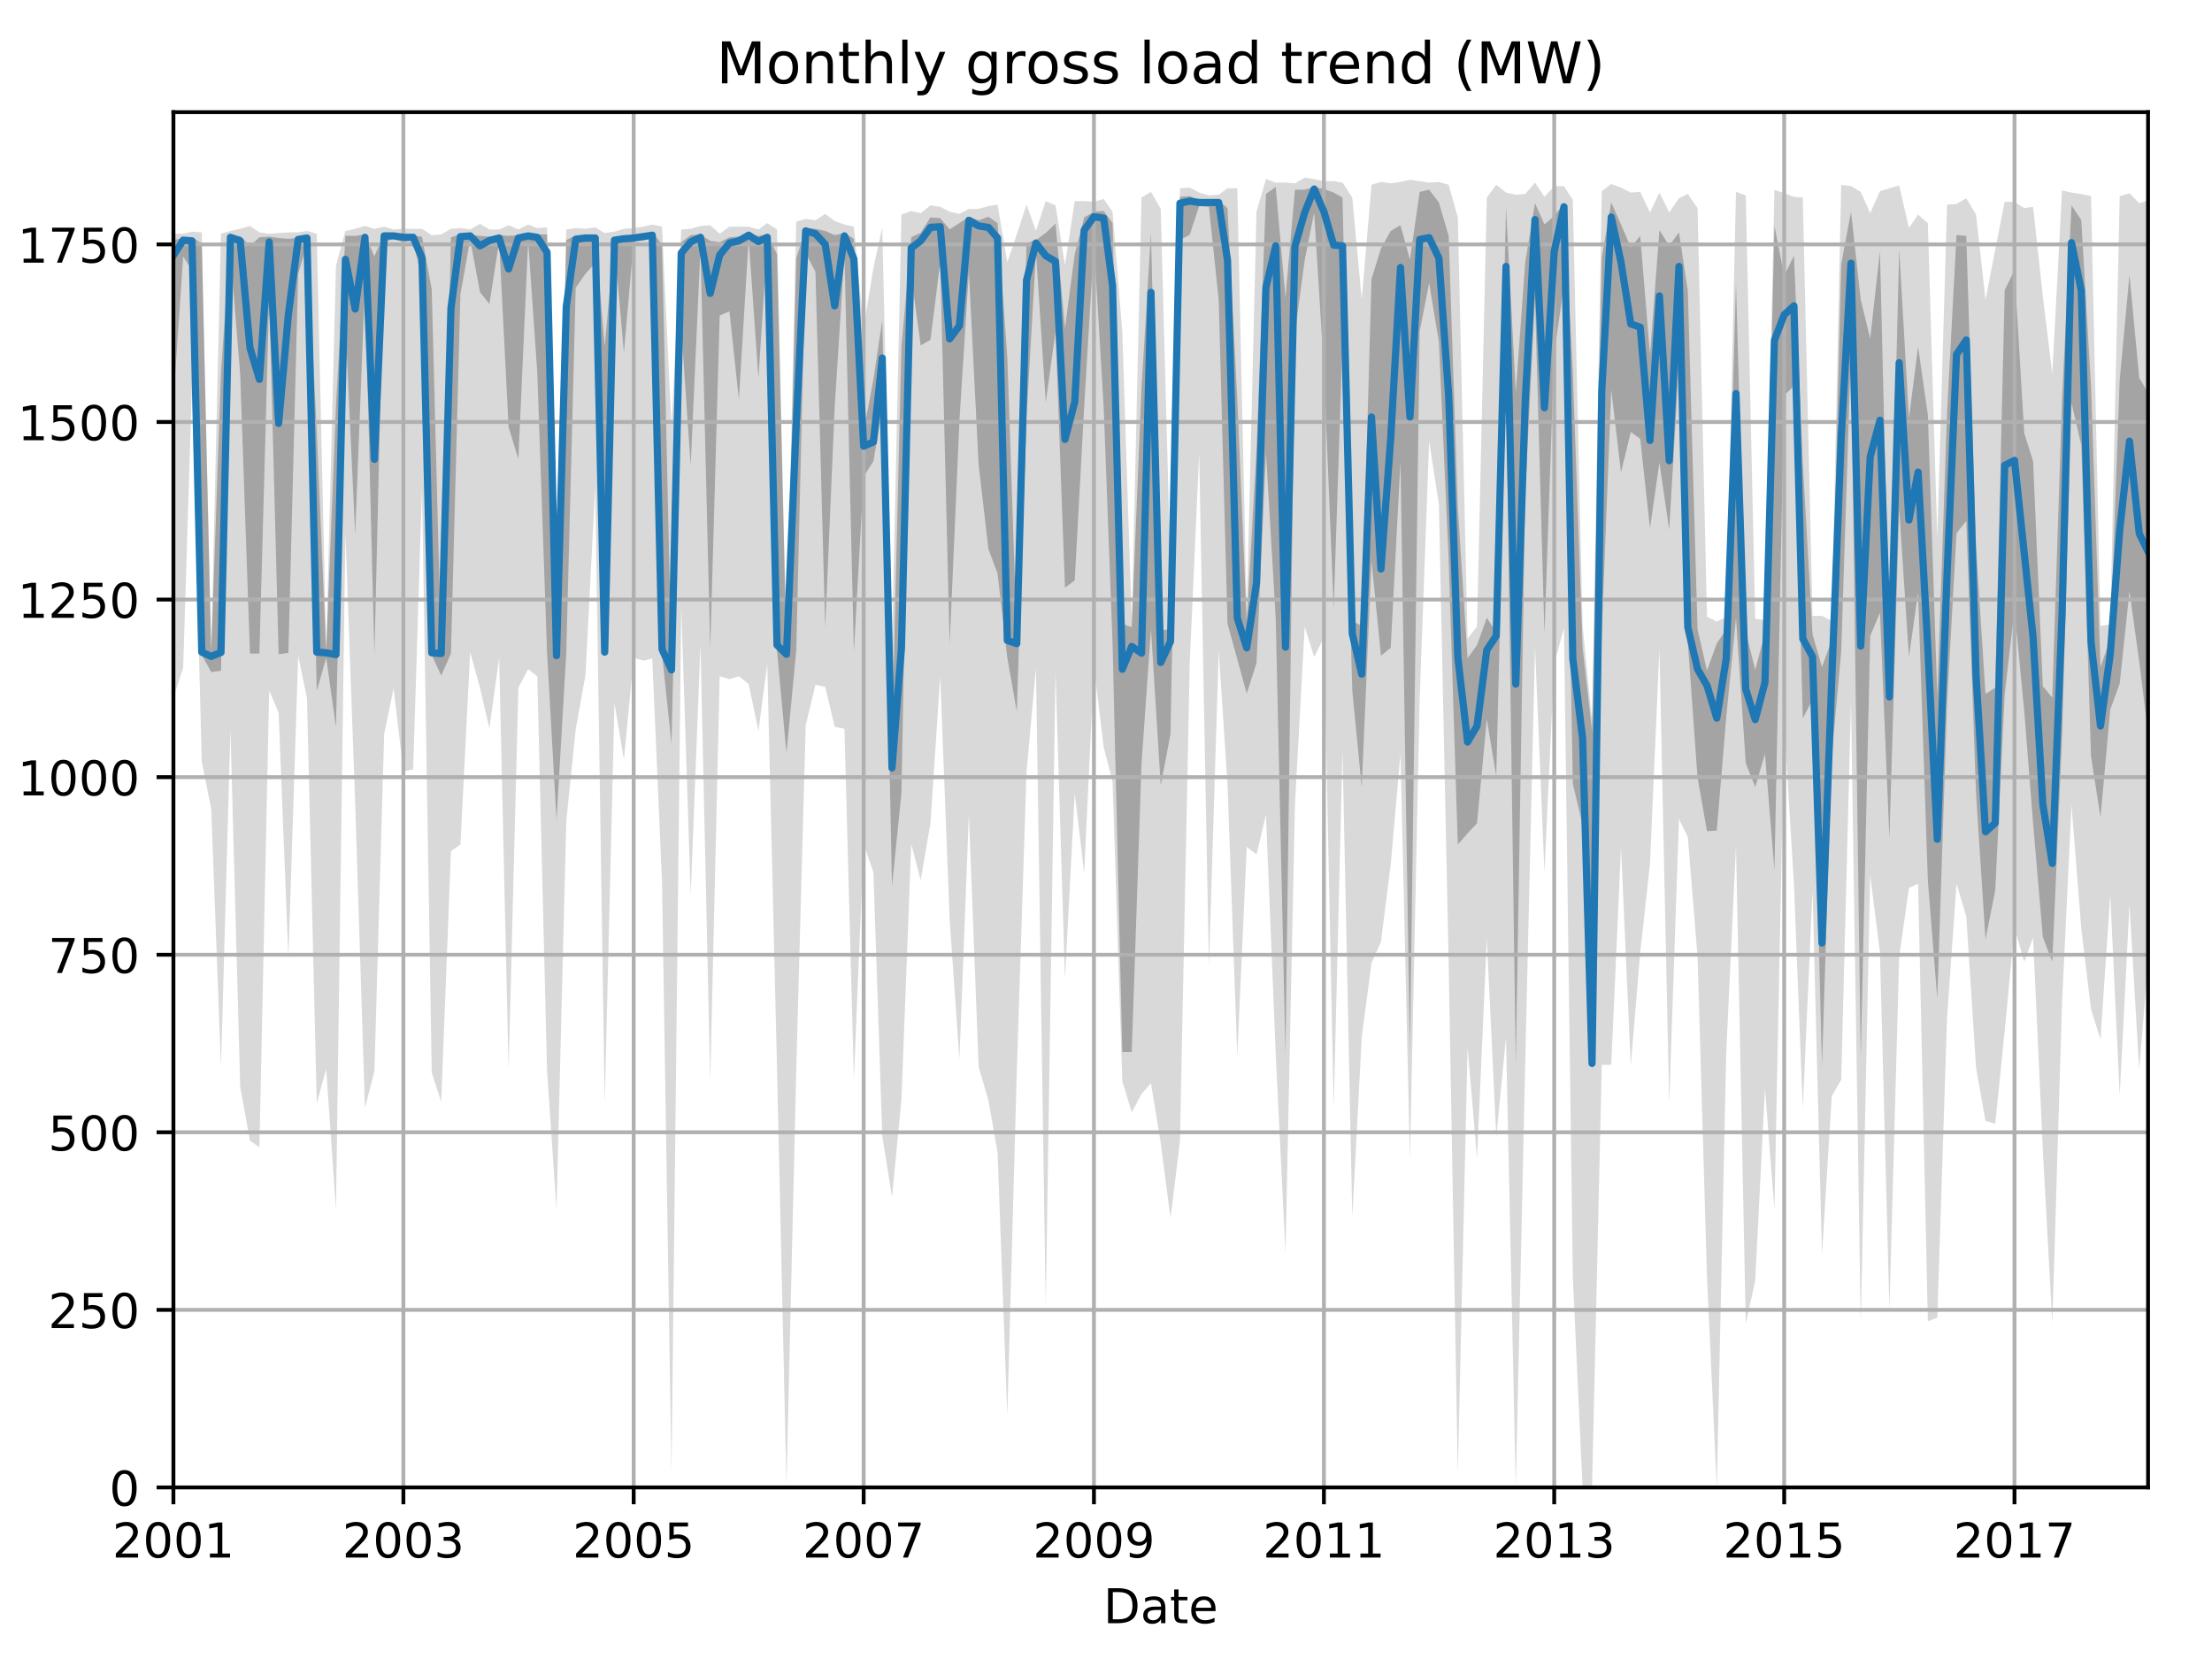 <?xml version="1.0" encoding="utf-8" standalone="no"?>
<!DOCTYPE svg PUBLIC "-//W3C//DTD SVG 1.1//EN"
  "http://www.w3.org/Graphics/SVG/1.1/DTD/svg11.dtd">
<!-- Created with matplotlib (http://matplotlib.org/) -->
<svg height="345.6pt" version="1.1" viewBox="0 0 460.8 345.6" width="460.8pt" xmlns="http://www.w3.org/2000/svg" xmlns:xlink="http://www.w3.org/1999/xlink">
 <defs>
  <style type="text/css">
*{stroke-linecap:butt;stroke-linejoin:round;}
  </style>
 </defs>
 <g id="figure_1">
  <g id="patch_1">
   <path d="M 0 345.6 
L 460.8 345.6 
L 460.8 0 
L 0 0 
z
" style="fill:none;"/>
  </g>
  <g id="axes_1">
   <g id="patch_2">
    <path d="M 36.124 309.863 
L 447.48 309.863 
L 447.48 23.365 
L 36.124 23.365 
z
" style="fill:none;"/>
   </g>
   <g id="PolyCollection_1">
    <path clip-path="url(#pd795e44eb8)" d="M 36.124 48.697 
L 36.124 145.321 
L 38.158 139.107 
L 39.996 79.919 
L 42.031 158.639 
L 43.999 168.553 
L 46.034 222.266 
L 48.003 151.98 
L 50.037 226.409 
L 52.072 237.654 
L 54.04 238.986 
L 56.075 143.842 
L 58.044 148.429 
L 60.078 199.626 
L 62.113 136.591 
L 63.95 145.469 
L 65.985 229.812 
L 67.954 222.709 
L 69.988 252.007 
L 71.957 111.141 
L 73.991 167.369 
L 76.026 230.848 
L 77.995 223.153 
L 80.029 152.868 
L 81.998 143.398 
L 84.032 160.71 
L 86.067 160.266 
L 87.904 101.818 
L 89.939 223.449 
L 91.908 229.516 
L 93.942 177.283 
L 95.911 175.951 
L 97.946 135.851 
L 99.98 143.25 
L 101.949 151.684 
L 103.983 137.035 
L 105.952 222.857 
L 107.987 143.25 
L 110.021 139.403 
L 111.924 140.882 
L 113.959 223.005 
L 115.928 252.007 
L 117.962 171.068 
L 119.931 151.98 
L 121.965 140.586 
L 124 101.375 
L 125.969 229.96 
L 128.003 146.505 
L 129.972 158.195 
L 132.006 137.035 
L 134.041 137.627 
L 135.878 137.183 
L 137.913 183.794 
L 139.882 306.904 
L 141.916 126.381 
L 143.885 186.457 
L 145.92 134.224 
L 147.954 225.077 
L 149.923 140.882 
L 151.957 141.474 
L 153.926 140.882 
L 155.961 142.51 
L 157.995 152.276 
L 159.833 138.367 
L 161.867 222.562 
L 163.836 309.272 
L 165.87 223.005 
L 167.839 151.092 
L 169.874 142.658 
L 171.908 143.102 
L 173.877 151.388 
L 175.912 151.832 
L 177.88 224.781 
L 179.915 175.803 
L 181.949 181.722 
L 183.787 236.619 
L 185.821 249.344 
L 187.79 229.072 
L 189.825 175.803 
L 191.794 183.35 
L 193.828 171.512 
L 195.862 140.882 
L 197.831 191.636 
L 199.866 220.638 
L 201.835 169.588 
L 203.869 222.266 
L 205.904 229.22 
L 207.807 240.022 
L 209.841 294.919 
L 211.81 223.301 
L 213.844 160.858 
L 215.813 139.107 
L 217.848 272.427 
L 219.882 139.847 
L 221.851 203.917 
L 223.886 165.297 
L 225.854 181.87 
L 227.889 138.959 
L 229.923 155.679 
L 231.761 162.782 
L 233.795 225.225 
L 235.764 231.736 
L 237.799 227.888 
L 239.768 225.669 
L 241.802 238.098 
L 243.836 253.783 
L 245.805 237.802 
L 247.84 138.219 
L 249.809 94.42 
L 251.843 201.402 
L 253.878 135.555 
L 255.715 163.374 
L 257.75 220.046 
L 259.718 176.395 
L 261.753 178.023 
L 263.722 169.736 
L 265.756 219.602 
L 267.791 261.034 
L 269.76 167.665 
L 271.794 130.525 
L 273.763 136.887 
L 275.797 132.744 
L 277.832 230.848 
L 279.669 156.271 
L 281.704 253.487 
L 283.673 216.051 
L 285.707 200.662 
L 287.676 196.223 
L 289.71 180.094 
L 291.745 157.011 
L 293.714 241.502 
L 295.748 145.321 
L 297.717 91.904 
L 299.751 105.074 
L 301.786 200.81 
L 303.689 306.904 
L 305.724 218.122 
L 307.692 241.354 
L 309.727 195.483 
L 311.696 236.767 
L 313.73 216.199 
L 315.765 309.863 
L 317.734 221.23 
L 319.768 134.668 
L 321.737 181.722 
L 323.771 138.219 
L 325.806 130.82 
L 327.643 265.917 
L 329.678 309.863 
L 331.647 309.863 
L 333.681 221.822 
L 335.65 221.822 
L 337.684 176.543 
L 339.719 221.97 
L 341.688 198.443 
L 343.722 179.946 
L 345.691 135.112 
L 347.726 229.812 
L 349.76 170.624 
L 351.598 174.323 
L 353.632 199.33 
L 355.601 266.065 
L 357.635 309.863 
L 359.604 219.306 
L 361.639 176.247 
L 363.673 275.683 
L 365.642 266.804 
L 367.676 226.705 
L 369.645 252.007 
L 371.68 150.796 
L 373.714 184.385 
L 375.552 230.848 
L 377.586 185.569 
L 379.555 261.33 
L 381.59 228.332 
L 383.558 224.929 
L 385.593 146.209 
L 387.627 275.978 
L 389.596 182.314 
L 391.631 198.443 
L 393.599 272.723 
L 395.634 199.33 
L 397.668 184.977 
L 399.572 184.089 
L 401.606 275.239 
L 403.575 274.499 
L 405.609 211.908 
L 407.578 184.089 
L 409.613 190.896 
L 411.647 222.414 
L 413.616 233.511 
L 415.65 234.103 
L 417.619 214.719 
L 419.654 193.264 
L 421.688 200.366 
L 423.526 195.335 
L 425.56 239.578 
L 427.529 275.683 
L 429.564 208.8 
L 431.532 167.665 
L 433.567 193.412 
L 435.601 210.28 
L 437.57 216.495 
L 439.605 186.457 
L 441.573 228.184 
L 443.608 188.529 
L 445.642 222.857 
L 447.48 200.218 
L 447.48 41.743 
L 447.48 41.743 
L 445.642 42.335 
L 443.608 40.263 
L 441.573 40.855 
L 439.605 130.081 
L 437.57 130.377 
L 435.601 40.855 
L 433.567 40.411 
L 431.532 40.115 
L 429.564 39.671 
L 427.529 77.847 
L 425.56 61.719 
L 423.526 43.075 
L 421.688 43.371 
L 419.654 42.039 
L 417.619 42.039 
L 415.65 51.953 
L 413.616 62.459 
L 411.647 44.702 
L 409.613 41.299 
L 407.578 42.483 
L 405.609 42.631 
L 403.575 112.028 
L 401.606 46.478 
L 399.572 44.702 
L 397.668 47.514 
L 395.634 38.635 
L 393.599 39.227 
L 391.631 39.819 
L 389.596 44.406 
L 387.627 39.967 
L 385.593 38.783 
L 383.558 38.488 
L 381.59 129.341 
L 379.555 128.305 
L 377.586 128.305 
L 375.552 41.151 
L 373.714 41.003 
L 371.68 40.263 
L 369.645 39.523 
L 367.676 129.193 
L 365.642 128.897 
L 363.673 40.707 
L 361.639 39.967 
L 359.604 128.601 
L 357.635 129.489 
L 355.601 128.453 
L 353.632 43.371 
L 351.598 40.411 
L 349.76 41.299 
L 347.726 44.258 
L 345.691 40.115 
L 343.722 44.258 
L 341.688 39.967 
L 339.719 40.115 
L 337.684 39.079 
L 335.65 38.34 
L 333.681 39.819 
L 331.647 150.056 
L 329.678 130.229 
L 327.643 41.595 
L 325.806 38.783 
L 323.771 38.783 
L 321.737 41.003 
L 319.768 38.044 
L 317.734 40.411 
L 315.765 40.559 
L 313.73 40.115 
L 311.696 38.488 
L 309.727 41.151 
L 307.692 130.525 
L 305.724 133.04 
L 303.689 45.294 
L 301.786 38.488 
L 299.751 37.896 
L 297.717 38.044 
L 295.748 37.748 
L 293.714 37.452 
L 291.745 37.896 
L 289.71 38.192 
L 287.676 37.896 
L 285.707 38.488 
L 283.673 62.459 
L 281.704 41.151 
L 279.669 38.044 
L 277.832 37.748 
L 275.797 37.748 
L 273.763 37.304 
L 271.794 37.008 
L 269.76 38.192 
L 267.791 38.044 
L 265.756 38.044 
L 263.722 37.304 
L 261.753 44.11 
L 259.718 127.713 
L 257.75 39.227 
L 255.715 39.227 
L 253.878 40.559 
L 251.843 40.707 
L 249.809 40.115 
L 247.84 39.079 
L 245.805 39.227 
L 243.836 118.835 
L 241.802 43.518 
L 239.768 39.967 
L 237.799 41.151 
L 235.764 129.341 
L 233.795 69.117 
L 231.761 44.11 
L 229.923 41.447 
L 227.889 42.039 
L 225.854 41.891 
L 223.886 41.891 
L 221.851 55.208 
L 219.882 42.779 
L 217.848 41.891 
L 215.813 48.106 
L 213.844 42.631 
L 211.81 48.845 
L 209.841 54.616 
L 207.807 42.631 
L 205.904 42.927 
L 203.869 43.518 
L 201.835 43.518 
L 199.866 44.554 
L 197.831 44.11 
L 195.862 43.075 
L 193.828 42.779 
L 191.794 44.406 
L 189.825 43.962 
L 187.79 44.702 
L 185.821 134.224 
L 183.787 47.366 
L 181.949 55.8 
L 179.915 68.229 
L 177.88 47.218 
L 175.912 46.774 
L 173.877 46.034 
L 171.908 44.554 
L 169.874 45.886 
L 167.839 45.59 
L 165.87 46.182 
L 163.836 133.928 
L 161.867 47.81 
L 159.833 46.478 
L 157.995 47.81 
L 155.961 47.218 
L 153.926 47.218 
L 151.957 47.218 
L 149.923 48.697 
L 147.954 46.922 
L 145.92 47.07 
L 143.885 47.662 
L 141.916 47.81 
L 139.882 88.797 
L 137.913 47.218 
L 135.878 46.774 
L 134.041 47.218 
L 132.006 47.514 
L 129.972 47.662 
L 128.003 48.254 
L 125.969 48.549 
L 124 47.366 
L 121.965 47.662 
L 119.931 47.514 
L 117.962 47.81 
L 115.928 134.816 
L 113.959 47.366 
L 111.924 47.514 
L 110.021 46.774 
L 107.987 47.81 
L 105.952 46.922 
L 103.983 47.81 
L 101.949 47.81 
L 99.98 46.626 
L 97.946 47.81 
L 95.911 47.514 
L 93.942 47.662 
L 91.908 48.845 
L 89.939 48.993 
L 87.904 47.662 
L 86.067 47.662 
L 84.032 47.662 
L 81.998 47.81 
L 80.029 47.218 
L 77.995 47.662 
L 76.026 47.07 
L 73.991 47.662 
L 71.957 48.106 
L 69.988 55.356 
L 67.954 135.112 
L 65.985 48.697 
L 63.95 48.106 
L 62.113 48.401 
L 60.078 48.401 
L 58.044 48.549 
L 56.075 48.697 
L 54.04 48.401 
L 52.072 47.07 
L 50.037 47.662 
L 48.003 48.106 
L 46.034 48.697 
L 43.999 134.816 
L 42.031 48.401 
L 39.996 48.254 
L 38.158 48.697 
L 36.124 48.697 
z
" style="fill:#808080;fill-opacity:0.3;"/>
   </g>
   <g id="PolyCollection_2">
    <path clip-path="url(#pd795e44eb8)" d="M 36.124 50.029 
L 36.124 83.507 
L 38.158 53.432 
L 39.996 56.318 
L 42.031 136.443 
L 43.999 139.995 
L 46.034 139.736 
L 48.003 52.878 
L 50.037 77.995 
L 52.072 136.147 
L 54.04 136.147 
L 56.075 62.052 
L 58.044 136.295 
L 60.078 135.999 
L 62.113 57.132 
L 63.95 50.769 
L 65.985 143.916 
L 67.954 137.035 
L 69.988 151.462 
L 71.957 67.638 
L 73.991 111.362 
L 76.026 58.907 
L 77.995 136.443 
L 80.029 50.658 
L 81.998 49.585 
L 84.032 50.51 
L 86.067 49.881 
L 87.904 58.759 
L 89.939 136.443 
L 91.908 140.734 
L 93.942 136.147 
L 95.911 61.312 
L 97.946 49.881 
L 99.98 60.831 
L 101.949 63.346 
L 103.983 50.325 
L 105.952 88.982 
L 107.987 95.641 
L 110.021 50.177 
L 111.924 77.551 
L 113.959 135.851 
L 115.928 170.92 
L 117.962 136.147 
L 119.931 59.943 
L 121.965 57.021 
L 124 54.764 
L 125.969 136.591 
L 128.003 51.102 
L 129.972 73.482 
L 132.006 50.177 
L 134.041 50.029 
L 135.878 49.474 
L 137.913 136.147 
L 139.882 154.976 
L 141.916 68.34 
L 143.885 96.935 
L 145.92 51.657 
L 147.954 135.26 
L 149.923 65.714 
L 151.957 64.863 
L 153.926 83.211 
L 155.961 49.733 
L 157.995 78.735 
L 159.833 50.473 
L 161.867 135.555 
L 163.836 156.863 
L 165.87 135.555 
L 167.839 52.73 
L 169.874 56.614 
L 171.908 130.672 
L 173.877 84.839 
L 175.912 52.989 
L 177.88 135.74 
L 179.915 99.303 
L 181.949 96.048 
L 183.787 85.394 
L 185.821 184.607 
L 187.79 165.186 
L 189.825 57.428 
L 191.794 71.966 
L 193.828 70.782 
L 195.862 54.616 
L 197.831 134.224 
L 199.866 87.65 
L 201.835 56.688 
L 203.869 96.824 
L 205.904 114.359 
L 207.807 119.464 
L 209.841 137.035 
L 211.81 148.207 
L 213.844 87.132 
L 215.813 52.545 
L 217.848 83.803 
L 219.882 69.08 
L 221.851 122.423 
L 223.886 120.907 
L 225.854 84.802 
L 227.889 50.769 
L 229.923 85.024 
L 231.761 133.78 
L 233.795 219.158 
L 235.764 219.158 
L 237.799 159.083 
L 239.768 131.116 
L 241.802 163.596 
L 243.836 152.905 
L 245.805 50.029 
L 247.84 48.919 
L 249.809 42.927 
L 251.843 43.112 
L 253.878 62.459 
L 255.715 129.933 
L 257.75 137.331 
L 259.718 144.471 
L 261.753 138.108 
L 263.722 94.309 
L 265.756 128.749 
L 267.791 219.602 
L 269.76 69.339 
L 271.794 54.172 
L 273.763 44.295 
L 275.797 76.886 
L 277.832 126.788 
L 279.669 71.115 
L 281.704 143.842 
L 283.673 164.003 
L 285.707 116.8 
L 287.676 136.591 
L 289.71 134.964 
L 291.745 96.122 
L 293.714 219.01 
L 295.748 69.006 
L 297.717 58.944 
L 299.751 71.263 
L 301.786 116.763 
L 303.689 175.951 
L 305.724 173.584 
L 307.692 171.512 
L 309.727 149.835 
L 311.696 161.709 
L 313.73 78.846 
L 315.765 221.822 
L 317.734 102.743 
L 319.768 62.163 
L 321.737 132.004 
L 323.771 73.556 
L 325.806 59.351 
L 327.643 163.226 
L 329.678 171.845 
L 331.647 223.301 
L 333.681 131.708 
L 335.65 81.14 
L 337.684 98.415 
L 339.719 89.981 
L 341.688 91.424 
L 343.722 110.031 
L 345.691 96.344 
L 347.726 110.401 
L 349.76 75.924 
L 351.598 133.78 
L 353.632 162.042 
L 355.601 173.14 
L 357.635 173.029 
L 359.604 149.465 
L 361.639 128.749 
L 363.673 158.972 
L 365.642 163.966 
L 367.676 157.048 
L 369.645 181.315 
L 371.68 82.36 
L 373.714 80.4 
L 375.552 149.65 
L 377.586 145.765 
L 379.555 222.007 
L 381.59 157.492 
L 383.558 135.703 
L 385.593 72.816 
L 387.627 220.527 
L 389.596 132.485 
L 391.631 127.639 
L 393.599 174.656 
L 395.634 106.036 
L 397.668 136.813 
L 399.572 123.422 
L 401.606 183.424 
L 403.575 208.061 
L 405.609 146.468 
L 407.578 111.067 
L 409.613 108.514 
L 411.647 165.334 
L 413.616 195.668 
L 415.65 185.421 
L 417.619 144.582 
L 419.654 127.01 
L 421.688 148.133 
L 423.526 171.475 
L 425.56 195.187 
L 427.529 200.366 
L 429.564 153.645 
L 431.532 83.951 
L 433.567 92.755 
L 435.601 157.566 
L 437.57 170.254 
L 439.605 147.837 
L 441.573 142.399 
L 443.608 123.163 
L 445.642 137.812 
L 447.48 152.757 
L 447.48 81.769 
L 447.48 81.769 
L 445.642 78.735 
L 443.608 57.243 
L 441.573 79.142 
L 439.605 133.188 
L 437.57 138.922 
L 435.601 80.511 
L 433.567 45.849 
L 431.532 42.779 
L 429.564 82.952 
L 427.529 145.321 
L 425.56 142.954 
L 423.526 96.048 
L 421.688 90.24 
L 419.654 56.355 
L 417.619 60.387 
L 415.65 143.25 
L 413.616 144.582 
L 411.647 113.989 
L 409.613 49.141 
L 407.578 48.956 
L 405.609 85.949 
L 403.575 144.989 
L 401.606 86.43 
L 399.572 72.225 
L 397.668 87.132 
L 395.634 51.916 
L 393.599 133.743 
L 391.631 52.286 
L 389.596 70.56 
L 387.627 62.422 
L 385.593 44.11 
L 383.558 55.06 
L 381.59 133.336 
L 379.555 138.959 
L 377.586 132.152 
L 375.552 96.492 
L 373.714 53.284 
L 371.68 57.391 
L 369.645 47.033 
L 367.676 131.856 
L 365.642 139.551 
L 363.673 131.56 
L 361.639 58.944 
L 359.604 131.116 
L 357.635 134.039 
L 355.601 139.699 
L 353.632 131.116 
L 351.598 60.535 
L 349.76 48.401 
L 347.726 51.213 
L 345.691 47.921 
L 343.722 73.889 
L 341.688 49.141 
L 339.719 51.509 
L 337.684 46.774 
L 335.65 42.187 
L 333.681 53.58 
L 331.647 152.276 
L 329.678 134.816 
L 327.643 77.403 
L 325.806 42.335 
L 323.771 44.998 
L 321.737 46.737 
L 319.768 42.335 
L 317.734 54.616 
L 315.765 81.658 
L 313.73 43.223 
L 311.696 131.708 
L 309.727 128.712 
L 307.692 134.372 
L 305.724 137.146 
L 303.689 105.777 
L 301.786 49.141 
L 299.751 42.187 
L 297.717 39.523 
L 295.748 39.967 
L 293.714 54.061 
L 291.745 46.922 
L 289.71 48.106 
L 287.676 51.768 
L 285.707 58.13 
L 283.673 130.377 
L 281.704 129.341 
L 279.669 41.151 
L 277.832 40.115 
L 275.797 39.375 
L 273.763 38.931 
L 271.794 39.523 
L 269.76 39.523 
L 267.791 61.978 
L 265.756 38.931 
L 263.722 40.411 
L 261.753 93.68 
L 259.718 129.637 
L 257.75 83.137 
L 255.715 43.371 
L 253.878 41.743 
L 251.843 41.743 
L 249.809 41.743 
L 247.84 40.855 
L 245.805 41.003 
L 243.836 131.116 
L 241.802 131.264 
L 239.768 48.549 
L 237.799 80.622 
L 235.764 130.672 
L 233.795 129.933 
L 231.761 46.441 
L 229.923 43.962 
L 227.889 44.11 
L 225.854 45.294 
L 223.886 52.952 
L 221.851 68.377 
L 219.882 46.589 
L 217.848 48.512 
L 215.813 50.029 
L 213.844 50.621 
L 211.81 132.448 
L 209.841 74.333 
L 207.807 46.478 
L 205.904 45.146 
L 203.869 45.886 
L 201.835 45.146 
L 199.866 46.478 
L 197.831 47.773 
L 195.862 45.442 
L 193.828 45.294 
L 191.794 48.512 
L 189.825 49.4 
L 187.79 72.225 
L 185.821 153.312 
L 183.787 66.75 
L 181.949 79.031 
L 179.915 89.833 
L 177.88 49.733 
L 175.912 48.549 
L 173.877 48.993 
L 171.908 48.106 
L 169.874 47.662 
L 167.839 47.514 
L 165.87 53.876 
L 163.836 135.26 
L 161.867 52.952 
L 159.833 48.845 
L 157.995 49.141 
L 155.961 48.697 
L 153.926 49.252 
L 151.957 49.437 
L 149.923 50.473 
L 147.954 50.177 
L 145.92 48.845 
L 143.885 48.993 
L 141.916 50.473 
L 139.882 137.479 
L 137.913 50.88 
L 135.878 48.401 
L 134.041 48.845 
L 132.006 49.141 
L 129.972 49.141 
L 128.003 49.585 
L 125.969 72.188 
L 124 48.993 
L 121.965 48.845 
L 119.931 48.993 
L 117.962 50.029 
L 115.928 135.851 
L 113.959 48.845 
L 111.924 48.845 
L 110.021 48.697 
L 107.987 48.993 
L 105.952 49.141 
L 103.983 48.993 
L 101.949 49.289 
L 99.98 49.141 
L 97.946 48.845 
L 95.911 48.845 
L 93.942 49.437 
L 91.908 135.851 
L 89.939 60.313 
L 87.904 49.289 
L 86.067 49.141 
L 84.032 48.993 
L 81.998 48.845 
L 80.029 48.697 
L 77.995 53.395 
L 76.026 48.845 
L 73.991 49.141 
L 71.957 49.141 
L 69.988 84.617 
L 67.954 135.703 
L 65.985 89.833 
L 63.95 49.141 
L 62.113 49.585 
L 60.078 49.733 
L 58.044 49.585 
L 56.075 49.289 
L 54.04 49.437 
L 52.072 51.213 
L 50.037 49.141 
L 48.003 49.141 
L 46.034 77.662 
L 43.999 135.999 
L 42.031 50.732 
L 39.996 49.437 
L 38.158 49.585 
L 36.124 50.029 
z
" style="fill:#808080;fill-opacity:0.6;"/>
   </g>
   <g id="matplotlib.axis_1">
    <g id="xtick_1">
     <g id="line2d_1">
      <path clip-path="url(#pd795e44eb8)" d="M 36.124 309.863 
L 36.124 23.365 
" style="fill:none;stroke:#b0b0b0;stroke-linecap:square;stroke-width:0.8;"/>
     </g>
     <g id="line2d_2">
      <defs>
       <path d="M 0 0 
L 0 3.5 
" id="mdf522a1d7f" style="stroke:#000000;stroke-width:0.8;"/>
      </defs>
      <g>
       <use style="stroke:#000000;stroke-width:0.8;" x="36.124" xlink:href="#mdf522a1d7f" y="309.863"/>
      </g>
     </g>
     <g id="text_1">
      <!-- 2001 -->
      <defs>
       <path d="M 19.188 8.297 
L 53.609 8.297 
L 53.609 0 
L 7.328 0 
L 7.328 8.297 
Q 12.938 14.109 22.625 23.891 
Q 32.328 33.688 34.812 36.531 
Q 39.547 41.844 41.422 45.531 
Q 43.312 49.219 43.312 52.781 
Q 43.312 58.594 39.234 62.25 
Q 35.156 65.922 28.609 65.922 
Q 23.969 65.922 18.812 64.312 
Q 13.672 62.703 7.812 59.422 
L 7.812 69.391 
Q 13.766 71.781 18.938 73 
Q 24.125 74.219 28.422 74.219 
Q 39.75 74.219 46.484 68.547 
Q 53.219 62.891 53.219 53.422 
Q 53.219 48.922 51.531 44.891 
Q 49.859 40.875 45.406 35.406 
Q 44.188 33.984 37.641 27.219 
Q 31.109 20.453 19.188 8.297 
z
" id="DejaVuSans-32"/>
       <path d="M 31.781 66.406 
Q 24.172 66.406 20.328 58.906 
Q 16.5 51.422 16.5 36.375 
Q 16.5 21.391 20.328 13.891 
Q 24.172 6.391 31.781 6.391 
Q 39.453 6.391 43.281 13.891 
Q 47.125 21.391 47.125 36.375 
Q 47.125 51.422 43.281 58.906 
Q 39.453 66.406 31.781 66.406 
z
M 31.781 74.219 
Q 44.047 74.219 50.516 64.516 
Q 56.984 54.828 56.984 36.375 
Q 56.984 17.969 50.516 8.266 
Q 44.047 -1.422 31.781 -1.422 
Q 19.531 -1.422 13.062 8.266 
Q 6.594 17.969 6.594 36.375 
Q 6.594 54.828 13.062 64.516 
Q 19.531 74.219 31.781 74.219 
z
" id="DejaVuSans-30"/>
       <path d="M 12.406 8.297 
L 28.516 8.297 
L 28.516 63.922 
L 10.984 60.406 
L 10.984 69.391 
L 28.422 72.906 
L 38.281 72.906 
L 38.281 8.297 
L 54.391 8.297 
L 54.391 0 
L 12.406 0 
z
" id="DejaVuSans-31"/>
      </defs>
      <g transform="translate(23.399 324.462)scale(0.1 -0.1)">
       <use xlink:href="#DejaVuSans-32"/>
       <use x="63.623" xlink:href="#DejaVuSans-30"/>
       <use x="127.246" xlink:href="#DejaVuSans-30"/>
       <use x="190.869" xlink:href="#DejaVuSans-31"/>
      </g>
     </g>
    </g>
    <g id="xtick_2">
     <g id="line2d_3">
      <path clip-path="url(#pd795e44eb8)" d="M 84.032 309.863 
L 84.032 23.365 
" style="fill:none;stroke:#b0b0b0;stroke-linecap:square;stroke-width:0.8;"/>
     </g>
     <g id="line2d_4">
      <g>
       <use style="stroke:#000000;stroke-width:0.8;" x="84.032" xlink:href="#mdf522a1d7f" y="309.863"/>
      </g>
     </g>
     <g id="text_2">
      <!-- 2003 -->
      <defs>
       <path d="M 40.578 39.312 
Q 47.656 37.797 51.625 33 
Q 55.609 28.219 55.609 21.188 
Q 55.609 10.406 48.188 4.484 
Q 40.766 -1.422 27.094 -1.422 
Q 22.516 -1.422 17.656 -0.516 
Q 12.797 0.391 7.625 2.203 
L 7.625 11.719 
Q 11.719 9.328 16.594 8.109 
Q 21.484 6.891 26.812 6.891 
Q 36.078 6.891 40.938 10.547 
Q 45.797 14.203 45.797 21.188 
Q 45.797 27.641 41.281 31.266 
Q 36.766 34.906 28.719 34.906 
L 20.219 34.906 
L 20.219 43.016 
L 29.109 43.016 
Q 36.375 43.016 40.234 45.922 
Q 44.094 48.828 44.094 54.297 
Q 44.094 59.906 40.109 62.906 
Q 36.141 65.922 28.719 65.922 
Q 24.656 65.922 20.016 65.031 
Q 15.375 64.156 9.812 62.312 
L 9.812 71.094 
Q 15.438 72.656 20.344 73.438 
Q 25.25 74.219 29.594 74.219 
Q 40.828 74.219 47.359 69.109 
Q 53.906 64.016 53.906 55.328 
Q 53.906 49.266 50.438 45.094 
Q 46.969 40.922 40.578 39.312 
z
" id="DejaVuSans-33"/>
      </defs>
      <g transform="translate(71.307 324.462)scale(0.1 -0.1)">
       <use xlink:href="#DejaVuSans-32"/>
       <use x="63.623" xlink:href="#DejaVuSans-30"/>
       <use x="127.246" xlink:href="#DejaVuSans-30"/>
       <use x="190.869" xlink:href="#DejaVuSans-33"/>
      </g>
     </g>
    </g>
    <g id="xtick_3">
     <g id="line2d_5">
      <path clip-path="url(#pd795e44eb8)" d="M 132.006 309.863 
L 132.006 23.365 
" style="fill:none;stroke:#b0b0b0;stroke-linecap:square;stroke-width:0.8;"/>
     </g>
     <g id="line2d_6">
      <g>
       <use style="stroke:#000000;stroke-width:0.8;" x="132.006" xlink:href="#mdf522a1d7f" y="309.863"/>
      </g>
     </g>
     <g id="text_3">
      <!-- 2005 -->
      <defs>
       <path d="M 10.797 72.906 
L 49.516 72.906 
L 49.516 64.594 
L 19.828 64.594 
L 19.828 46.734 
Q 21.969 47.469 24.109 47.828 
Q 26.266 48.188 28.422 48.188 
Q 40.625 48.188 47.75 41.5 
Q 54.891 34.812 54.891 23.391 
Q 54.891 11.625 47.562 5.094 
Q 40.234 -1.422 26.906 -1.422 
Q 22.312 -1.422 17.547 -0.641 
Q 12.797 0.141 7.719 1.703 
L 7.719 11.625 
Q 12.109 9.234 16.797 8.062 
Q 21.484 6.891 26.703 6.891 
Q 35.156 6.891 40.078 11.328 
Q 45.016 15.766 45.016 23.391 
Q 45.016 31 40.078 35.438 
Q 35.156 39.891 26.703 39.891 
Q 22.75 39.891 18.812 39.016 
Q 14.891 38.141 10.797 36.281 
z
" id="DejaVuSans-35"/>
      </defs>
      <g transform="translate(119.281 324.462)scale(0.1 -0.1)">
       <use xlink:href="#DejaVuSans-32"/>
       <use x="63.623" xlink:href="#DejaVuSans-30"/>
       <use x="127.246" xlink:href="#DejaVuSans-30"/>
       <use x="190.869" xlink:href="#DejaVuSans-35"/>
      </g>
     </g>
    </g>
    <g id="xtick_4">
     <g id="line2d_7">
      <path clip-path="url(#pd795e44eb8)" d="M 179.915 309.863 
L 179.915 23.365 
" style="fill:none;stroke:#b0b0b0;stroke-linecap:square;stroke-width:0.8;"/>
     </g>
     <g id="line2d_8">
      <g>
       <use style="stroke:#000000;stroke-width:0.8;" x="179.915" xlink:href="#mdf522a1d7f" y="309.863"/>
      </g>
     </g>
     <g id="text_4">
      <!-- 2007 -->
      <defs>
       <path d="M 8.203 72.906 
L 55.078 72.906 
L 55.078 68.703 
L 28.609 0 
L 18.312 0 
L 43.219 64.594 
L 8.203 64.594 
z
" id="DejaVuSans-37"/>
      </defs>
      <g transform="translate(167.19 324.462)scale(0.1 -0.1)">
       <use xlink:href="#DejaVuSans-32"/>
       <use x="63.623" xlink:href="#DejaVuSans-30"/>
       <use x="127.246" xlink:href="#DejaVuSans-30"/>
       <use x="190.869" xlink:href="#DejaVuSans-37"/>
      </g>
     </g>
    </g>
    <g id="xtick_5">
     <g id="line2d_9">
      <path clip-path="url(#pd795e44eb8)" d="M 227.889 309.863 
L 227.889 23.365 
" style="fill:none;stroke:#b0b0b0;stroke-linecap:square;stroke-width:0.8;"/>
     </g>
     <g id="line2d_10">
      <g>
       <use style="stroke:#000000;stroke-width:0.8;" x="227.889" xlink:href="#mdf522a1d7f" y="309.863"/>
      </g>
     </g>
     <g id="text_5">
      <!-- 2009 -->
      <defs>
       <path d="M 10.984 1.516 
L 10.984 10.5 
Q 14.703 8.734 18.5 7.812 
Q 22.312 6.891 25.984 6.891 
Q 35.75 6.891 40.891 13.453 
Q 46.047 20.016 46.781 33.406 
Q 43.953 29.203 39.594 26.953 
Q 35.25 24.703 29.984 24.703 
Q 19.047 24.703 12.672 31.312 
Q 6.297 37.938 6.297 49.422 
Q 6.297 60.641 12.938 67.422 
Q 19.578 74.219 30.609 74.219 
Q 43.266 74.219 49.922 64.516 
Q 56.594 54.828 56.594 36.375 
Q 56.594 19.141 48.406 8.859 
Q 40.234 -1.422 26.422 -1.422 
Q 22.703 -1.422 18.891 -0.688 
Q 15.094 0.047 10.984 1.516 
z
M 30.609 32.422 
Q 37.25 32.422 41.125 36.953 
Q 45.016 41.5 45.016 49.422 
Q 45.016 57.281 41.125 61.844 
Q 37.25 66.406 30.609 66.406 
Q 23.969 66.406 20.094 61.844 
Q 16.219 57.281 16.219 49.422 
Q 16.219 41.5 20.094 36.953 
Q 23.969 32.422 30.609 32.422 
z
" id="DejaVuSans-39"/>
      </defs>
      <g transform="translate(215.164 324.462)scale(0.1 -0.1)">
       <use xlink:href="#DejaVuSans-32"/>
       <use x="63.623" xlink:href="#DejaVuSans-30"/>
       <use x="127.246" xlink:href="#DejaVuSans-30"/>
       <use x="190.869" xlink:href="#DejaVuSans-39"/>
      </g>
     </g>
    </g>
    <g id="xtick_6">
     <g id="line2d_11">
      <path clip-path="url(#pd795e44eb8)" d="M 275.797 309.863 
L 275.797 23.365 
" style="fill:none;stroke:#b0b0b0;stroke-linecap:square;stroke-width:0.8;"/>
     </g>
     <g id="line2d_12">
      <g>
       <use style="stroke:#000000;stroke-width:0.8;" x="275.797" xlink:href="#mdf522a1d7f" y="309.863"/>
      </g>
     </g>
     <g id="text_6">
      <!-- 2011 -->
      <g transform="translate(263.072 324.462)scale(0.1 -0.1)">
       <use xlink:href="#DejaVuSans-32"/>
       <use x="63.623" xlink:href="#DejaVuSans-30"/>
       <use x="127.246" xlink:href="#DejaVuSans-31"/>
       <use x="190.869" xlink:href="#DejaVuSans-31"/>
      </g>
     </g>
    </g>
    <g id="xtick_7">
     <g id="line2d_13">
      <path clip-path="url(#pd795e44eb8)" d="M 323.771 309.863 
L 323.771 23.365 
" style="fill:none;stroke:#b0b0b0;stroke-linecap:square;stroke-width:0.8;"/>
     </g>
     <g id="line2d_14">
      <g>
       <use style="stroke:#000000;stroke-width:0.8;" x="323.771" xlink:href="#mdf522a1d7f" y="309.863"/>
      </g>
     </g>
     <g id="text_7">
      <!-- 2013 -->
      <g transform="translate(311.046 324.462)scale(0.1 -0.1)">
       <use xlink:href="#DejaVuSans-32"/>
       <use x="63.623" xlink:href="#DejaVuSans-30"/>
       <use x="127.246" xlink:href="#DejaVuSans-31"/>
       <use x="190.869" xlink:href="#DejaVuSans-33"/>
      </g>
     </g>
    </g>
    <g id="xtick_8">
     <g id="line2d_15">
      <path clip-path="url(#pd795e44eb8)" d="M 371.68 309.863 
L 371.68 23.365 
" style="fill:none;stroke:#b0b0b0;stroke-linecap:square;stroke-width:0.8;"/>
     </g>
     <g id="line2d_16">
      <g>
       <use style="stroke:#000000;stroke-width:0.8;" x="371.68" xlink:href="#mdf522a1d7f" y="309.863"/>
      </g>
     </g>
     <g id="text_8">
      <!-- 2015 -->
      <g transform="translate(358.955 324.462)scale(0.1 -0.1)">
       <use xlink:href="#DejaVuSans-32"/>
       <use x="63.623" xlink:href="#DejaVuSans-30"/>
       <use x="127.246" xlink:href="#DejaVuSans-31"/>
       <use x="190.869" xlink:href="#DejaVuSans-35"/>
      </g>
     </g>
    </g>
    <g id="xtick_9">
     <g id="line2d_17">
      <path clip-path="url(#pd795e44eb8)" d="M 419.654 309.863 
L 419.654 23.365 
" style="fill:none;stroke:#b0b0b0;stroke-linecap:square;stroke-width:0.8;"/>
     </g>
     <g id="line2d_18">
      <g>
       <use style="stroke:#000000;stroke-width:0.8;" x="419.654" xlink:href="#mdf522a1d7f" y="309.863"/>
      </g>
     </g>
     <g id="text_9">
      <!-- 2017 -->
      <g transform="translate(406.929 324.462)scale(0.1 -0.1)">
       <use xlink:href="#DejaVuSans-32"/>
       <use x="63.623" xlink:href="#DejaVuSans-30"/>
       <use x="127.246" xlink:href="#DejaVuSans-31"/>
       <use x="190.869" xlink:href="#DejaVuSans-37"/>
      </g>
     </g>
    </g>
    <g id="text_10">
     <!-- Date -->
     <defs>
      <path d="M 19.672 64.797 
L 19.672 8.109 
L 31.594 8.109 
Q 46.688 8.109 53.688 14.938 
Q 60.688 21.781 60.688 36.531 
Q 60.688 51.172 53.688 57.984 
Q 46.688 64.797 31.594 64.797 
z
M 9.812 72.906 
L 30.078 72.906 
Q 51.266 72.906 61.172 64.094 
Q 71.094 55.281 71.094 36.531 
Q 71.094 17.672 61.125 8.828 
Q 51.172 0 30.078 0 
L 9.812 0 
z
" id="DejaVuSans-44"/>
      <path d="M 34.281 27.484 
Q 23.391 27.484 19.188 25 
Q 14.984 22.516 14.984 16.5 
Q 14.984 11.719 18.141 8.906 
Q 21.297 6.109 26.703 6.109 
Q 34.188 6.109 38.703 11.406 
Q 43.219 16.703 43.219 25.484 
L 43.219 27.484 
z
M 52.203 31.203 
L 52.203 0 
L 43.219 0 
L 43.219 8.297 
Q 40.141 3.328 35.547 0.953 
Q 30.953 -1.422 24.312 -1.422 
Q 15.922 -1.422 10.953 3.297 
Q 6 8.016 6 15.922 
Q 6 25.141 12.172 29.828 
Q 18.359 34.516 30.609 34.516 
L 43.219 34.516 
L 43.219 35.406 
Q 43.219 41.609 39.141 45 
Q 35.062 48.391 27.688 48.391 
Q 23 48.391 18.547 47.266 
Q 14.109 46.141 10.016 43.891 
L 10.016 52.203 
Q 14.938 54.109 19.578 55.047 
Q 24.219 56 28.609 56 
Q 40.484 56 46.344 49.844 
Q 52.203 43.703 52.203 31.203 
z
" id="DejaVuSans-61"/>
      <path d="M 18.312 70.219 
L 18.312 54.688 
L 36.812 54.688 
L 36.812 47.703 
L 18.312 47.703 
L 18.312 18.016 
Q 18.312 11.328 20.141 9.422 
Q 21.969 7.516 27.594 7.516 
L 36.812 7.516 
L 36.812 0 
L 27.594 0 
Q 17.188 0 13.234 3.875 
Q 9.281 7.766 9.281 18.016 
L 9.281 47.703 
L 2.688 47.703 
L 2.688 54.688 
L 9.281 54.688 
L 9.281 70.219 
z
" id="DejaVuSans-74"/>
      <path d="M 56.203 29.594 
L 56.203 25.203 
L 14.891 25.203 
Q 15.484 15.922 20.484 11.062 
Q 25.484 6.203 34.422 6.203 
Q 39.594 6.203 44.453 7.469 
Q 49.312 8.734 54.109 11.281 
L 54.109 2.781 
Q 49.266 0.734 44.188 -0.344 
Q 39.109 -1.422 33.891 -1.422 
Q 20.797 -1.422 13.156 6.188 
Q 5.516 13.812 5.516 26.812 
Q 5.516 40.234 12.766 48.109 
Q 20.016 56 32.328 56 
Q 43.359 56 49.781 48.891 
Q 56.203 41.797 56.203 29.594 
z
M 47.219 32.234 
Q 47.125 39.594 43.094 43.984 
Q 39.062 48.391 32.422 48.391 
Q 24.906 48.391 20.391 44.141 
Q 15.875 39.891 15.188 32.172 
z
" id="DejaVuSans-65"/>
     </defs>
     <g transform="translate(229.851 338.14)scale(0.1 -0.1)">
      <use xlink:href="#DejaVuSans-44"/>
      <use x="77.002" xlink:href="#DejaVuSans-61"/>
      <use x="138.281" xlink:href="#DejaVuSans-74"/>
      <use x="177.49" xlink:href="#DejaVuSans-65"/>
     </g>
    </g>
   </g>
   <g id="matplotlib.axis_2">
    <g id="ytick_1">
     <g id="line2d_19">
      <path clip-path="url(#pd795e44eb8)" d="M 36.124 309.863 
L 447.48 309.863 
" style="fill:none;stroke:#b0b0b0;stroke-linecap:square;stroke-width:0.8;"/>
     </g>
     <g id="line2d_20">
      <defs>
       <path d="M 0 0 
L -3.5 0 
" id="m7514cf82af" style="stroke:#000000;stroke-width:0.8;"/>
      </defs>
      <g>
       <use style="stroke:#000000;stroke-width:0.8;" x="36.124" xlink:href="#m7514cf82af" y="309.863"/>
      </g>
     </g>
     <g id="text_11">
      <!-- 0 -->
      <g transform="translate(22.762 313.663)scale(0.1 -0.1)">
       <use xlink:href="#DejaVuSans-30"/>
      </g>
     </g>
    </g>
    <g id="ytick_2">
     <g id="line2d_21">
      <path clip-path="url(#pd795e44eb8)" d="M 36.124 272.871 
L 447.48 272.871 
" style="fill:none;stroke:#b0b0b0;stroke-linecap:square;stroke-width:0.8;"/>
     </g>
     <g id="line2d_22">
      <g>
       <use style="stroke:#000000;stroke-width:0.8;" x="36.124" xlink:href="#m7514cf82af" y="272.871"/>
      </g>
     </g>
     <g id="text_12">
      <!-- 250 -->
      <g transform="translate(10.037 276.67)scale(0.1 -0.1)">
       <use xlink:href="#DejaVuSans-32"/>
       <use x="63.623" xlink:href="#DejaVuSans-35"/>
       <use x="127.246" xlink:href="#DejaVuSans-30"/>
      </g>
     </g>
    </g>
    <g id="ytick_3">
     <g id="line2d_23">
      <path clip-path="url(#pd795e44eb8)" d="M 36.124 235.879 
L 447.48 235.879 
" style="fill:none;stroke:#b0b0b0;stroke-linecap:square;stroke-width:0.8;"/>
     </g>
     <g id="line2d_24">
      <g>
       <use style="stroke:#000000;stroke-width:0.8;" x="36.124" xlink:href="#m7514cf82af" y="235.879"/>
      </g>
     </g>
     <g id="text_13">
      <!-- 500 -->
      <g transform="translate(10.037 239.678)scale(0.1 -0.1)">
       <use xlink:href="#DejaVuSans-35"/>
       <use x="63.623" xlink:href="#DejaVuSans-30"/>
       <use x="127.246" xlink:href="#DejaVuSans-30"/>
      </g>
     </g>
    </g>
    <g id="ytick_4">
     <g id="line2d_25">
      <path clip-path="url(#pd795e44eb8)" d="M 36.124 198.886 
L 447.48 198.886 
" style="fill:none;stroke:#b0b0b0;stroke-linecap:square;stroke-width:0.8;"/>
     </g>
     <g id="line2d_26">
      <g>
       <use style="stroke:#000000;stroke-width:0.8;" x="36.124" xlink:href="#m7514cf82af" y="198.886"/>
      </g>
     </g>
     <g id="text_14">
      <!-- 750 -->
      <g transform="translate(10.037 202.686)scale(0.1 -0.1)">
       <use xlink:href="#DejaVuSans-37"/>
       <use x="63.623" xlink:href="#DejaVuSans-35"/>
       <use x="127.246" xlink:href="#DejaVuSans-30"/>
      </g>
     </g>
    </g>
    <g id="ytick_5">
     <g id="line2d_27">
      <path clip-path="url(#pd795e44eb8)" d="M 36.124 161.894 
L 447.48 161.894 
" style="fill:none;stroke:#b0b0b0;stroke-linecap:square;stroke-width:0.8;"/>
     </g>
     <g id="line2d_28">
      <g>
       <use style="stroke:#000000;stroke-width:0.8;" x="36.124" xlink:href="#m7514cf82af" y="161.894"/>
      </g>
     </g>
     <g id="text_15">
      <!-- 1000 -->
      <g transform="translate(3.674 165.693)scale(0.1 -0.1)">
       <use xlink:href="#DejaVuSans-31"/>
       <use x="63.623" xlink:href="#DejaVuSans-30"/>
       <use x="127.246" xlink:href="#DejaVuSans-30"/>
       <use x="190.869" xlink:href="#DejaVuSans-30"/>
      </g>
     </g>
    </g>
    <g id="ytick_6">
     <g id="line2d_29">
      <path clip-path="url(#pd795e44eb8)" d="M 36.124 124.902 
L 447.48 124.902 
" style="fill:none;stroke:#b0b0b0;stroke-linecap:square;stroke-width:0.8;"/>
     </g>
     <g id="line2d_30">
      <g>
       <use style="stroke:#000000;stroke-width:0.8;" x="36.124" xlink:href="#m7514cf82af" y="124.902"/>
      </g>
     </g>
     <g id="text_16">
      <!-- 1250 -->
      <g transform="translate(3.674 128.701)scale(0.1 -0.1)">
       <use xlink:href="#DejaVuSans-31"/>
       <use x="63.623" xlink:href="#DejaVuSans-32"/>
       <use x="127.246" xlink:href="#DejaVuSans-35"/>
       <use x="190.869" xlink:href="#DejaVuSans-30"/>
      </g>
     </g>
    </g>
    <g id="ytick_7">
     <g id="line2d_31">
      <path clip-path="url(#pd795e44eb8)" d="M 36.124 87.909 
L 447.48 87.909 
" style="fill:none;stroke:#b0b0b0;stroke-linecap:square;stroke-width:0.8;"/>
     </g>
     <g id="line2d_32">
      <g>
       <use style="stroke:#000000;stroke-width:0.8;" x="36.124" xlink:href="#m7514cf82af" y="87.909"/>
      </g>
     </g>
     <g id="text_17">
      <!-- 1500 -->
      <g transform="translate(3.674 91.709)scale(0.1 -0.1)">
       <use xlink:href="#DejaVuSans-31"/>
       <use x="63.623" xlink:href="#DejaVuSans-35"/>
       <use x="127.246" xlink:href="#DejaVuSans-30"/>
       <use x="190.869" xlink:href="#DejaVuSans-30"/>
      </g>
     </g>
    </g>
    <g id="ytick_8">
     <g id="line2d_33">
      <path clip-path="url(#pd795e44eb8)" d="M 36.124 50.917 
L 447.48 50.917 
" style="fill:none;stroke:#b0b0b0;stroke-linecap:square;stroke-width:0.8;"/>
     </g>
     <g id="line2d_34">
      <g>
       <use style="stroke:#000000;stroke-width:0.8;" x="36.124" xlink:href="#m7514cf82af" y="50.917"/>
      </g>
     </g>
     <g id="text_18">
      <!-- 1750 -->
      <g transform="translate(3.674 54.716)scale(0.1 -0.1)">
       <use xlink:href="#DejaVuSans-31"/>
       <use x="63.623" xlink:href="#DejaVuSans-37"/>
       <use x="127.246" xlink:href="#DejaVuSans-35"/>
       <use x="190.869" xlink:href="#DejaVuSans-30"/>
      </g>
     </g>
    </g>
   </g>
   <g id="line2d_35">
    <path clip-path="url(#pd795e44eb8)" d="M 36.124 53.21 
L 38.158 50.029 
L 39.996 50.177 
L 42.031 135.851 
L 43.999 136.739 
L 46.034 135.925 
L 48.003 49.437 
L 50.037 50.177 
L 52.072 72.447 
L 54.04 79.031 
L 56.075 50.399 
L 58.044 88.205 
L 60.078 65.492 
L 62.113 49.881 
L 63.95 49.585 
L 65.985 135.851 
L 67.954 135.999 
L 69.988 136.369 
L 71.957 54.024 
L 73.991 64.382 
L 76.026 49.437 
L 77.995 95.678 
L 80.029 49.141 
L 81.998 49.141 
L 84.032 49.437 
L 86.067 49.437 
L 87.904 53.728 
L 89.939 135.999 
L 91.908 136.147 
L 93.942 64.234 
L 95.911 49.289 
L 97.946 49.141 
L 99.98 51.213 
L 101.949 50.103 
L 103.983 49.585 
L 105.952 56.022 
L 107.987 49.585 
L 110.021 49.141 
L 111.924 49.437 
L 113.959 52.545 
L 115.928 136.591 
L 117.962 63.864 
L 119.931 49.881 
L 121.965 49.585 
L 124 49.585 
L 125.969 135.851 
L 128.003 50.029 
L 129.972 49.733 
L 132.006 49.585 
L 135.878 48.993 
L 137.913 135.26 
L 139.882 139.551 
L 141.916 52.693 
L 143.885 50.399 
L 145.92 49.437 
L 147.954 61.127 
L 149.923 53.137 
L 151.957 50.621 
L 153.926 50.177 
L 155.961 48.993 
L 157.995 50.325 
L 159.833 49.437 
L 161.867 134.372 
L 163.836 136.295 
L 165.87 88.427 
L 167.839 48.106 
L 169.874 48.697 
L 171.908 50.917 
L 173.877 63.716 
L 175.912 49.141 
L 177.88 53.95 
L 179.915 92.94 
L 181.949 92.052 
L 183.787 74.592 
L 185.821 159.97 
L 187.79 134.964 
L 189.825 51.657 
L 191.794 50.177 
L 193.828 47.366 
L 195.862 47.218 
L 197.831 70.597 
L 199.866 67.859 
L 201.835 45.886 
L 203.869 47.07 
L 205.904 47.366 
L 207.807 49.585 
L 209.841 133.41 
L 211.81 134.076 
L 213.844 58.389 
L 215.813 50.621 
L 217.848 53.284 
L 219.882 54.468 
L 221.851 91.535 
L 223.886 83.766 
L 225.854 47.958 
L 227.889 45.146 
L 229.923 45.442 
L 231.761 59.499 
L 233.795 139.403 
L 235.764 134.668 
L 237.799 136.073 
L 239.768 60.905 
L 241.802 137.997 
L 243.836 133.632 
L 245.805 42.335 
L 247.84 41.891 
L 249.809 42.187 
L 253.878 42.187 
L 255.715 54.246 
L 257.75 128.749 
L 259.718 134.964 
L 261.753 121.424 
L 263.722 59.869 
L 265.756 51.213 
L 267.791 134.816 
L 269.76 51.287 
L 271.794 44.258 
L 273.763 39.375 
L 275.797 44.11 
L 277.832 51.065 
L 279.669 51.213 
L 281.704 132.004 
L 283.673 140.438 
L 285.707 86.874 
L 287.676 118.539 
L 289.71 91.313 
L 291.745 55.726 
L 293.714 86.874 
L 295.748 49.881 
L 297.717 49.511 
L 299.751 53.802 
L 301.786 82.434 
L 303.689 136.887 
L 305.724 154.57 
L 307.692 151.24 
L 309.727 135.408 
L 311.696 132.448 
L 313.73 55.504 
L 315.765 142.51 
L 317.734 83.544 
L 319.768 45.738 
L 321.737 84.95 
L 323.771 52.397 
L 325.806 43.075 
L 327.643 137.183 
L 329.678 153.756 
L 331.647 221.526 
L 333.681 81.325 
L 335.65 45.22 
L 337.684 54.616 
L 339.719 67.49 
L 341.688 68.155 
L 343.722 91.757 
L 345.691 61.645 
L 347.726 95.974 
L 349.76 55.504 
L 351.598 130.672 
L 353.632 139.403 
L 355.601 142.806 
L 357.635 149.613 
L 359.604 137.183 
L 361.639 81.991 
L 363.673 143.546 
L 365.642 149.909 
L 367.676 142.14 
L 369.645 70.893 
L 371.68 65.566 
L 373.714 63.716 
L 375.552 133.04 
L 377.586 136.813 
L 379.555 196.445 
L 381.59 141.4 
L 383.558 91.165 
L 385.593 54.838 
L 387.627 134.594 
L 389.596 95.16 
L 391.631 87.539 
L 393.599 145.174 
L 395.634 75.554 
L 397.668 108.329 
L 399.572 98.341 
L 401.606 135.112 
L 403.575 174.841 
L 405.609 119.649 
L 407.578 73.852 
L 409.613 70.819 
L 411.647 140.66 
L 413.616 173.288 
L 415.65 171.438 
L 417.619 96.935 
L 419.654 95.9 
L 423.526 132.744 
L 425.56 167.517 
L 427.529 179.872 
L 429.564 127.861 
L 431.532 50.547 
L 433.567 60.535 
L 435.601 133.706 
L 437.57 151.24 
L 439.605 136.221 
L 441.573 110.475 
L 443.608 91.904 
L 445.642 111.141 
L 447.48 114.914 
L 447.48 114.914 
" style="fill:none;stroke:#1f77b4;stroke-linecap:square;stroke-width:1.5;"/>
   </g>
   <g id="patch_3">
    <path d="M 36.124 309.863 
L 36.124 23.365 
" style="fill:none;stroke:#000000;stroke-linecap:square;stroke-linejoin:miter;stroke-width:0.8;"/>
   </g>
   <g id="patch_4">
    <path d="M 447.48 309.863 
L 447.48 23.365 
" style="fill:none;stroke:#000000;stroke-linecap:square;stroke-linejoin:miter;stroke-width:0.8;"/>
   </g>
   <g id="patch_5">
    <path d="M 36.124 309.863 
L 447.48 309.863 
" style="fill:none;stroke:#000000;stroke-linecap:square;stroke-linejoin:miter;stroke-width:0.8;"/>
   </g>
   <g id="patch_6">
    <path d="M 36.124 23.365 
L 447.48 23.365 
" style="fill:none;stroke:#000000;stroke-linecap:square;stroke-linejoin:miter;stroke-width:0.8;"/>
   </g>
   <g id="text_19">
    <!-- Monthly gross load trend (MW) -->
    <defs>
     <path d="M 9.812 72.906 
L 24.516 72.906 
L 43.109 23.297 
L 61.812 72.906 
L 76.516 72.906 
L 76.516 0 
L 66.891 0 
L 66.891 64.016 
L 48.094 14.016 
L 38.188 14.016 
L 19.391 64.016 
L 19.391 0 
L 9.812 0 
z
" id="DejaVuSans-4d"/>
     <path d="M 30.609 48.391 
Q 23.391 48.391 19.188 42.75 
Q 14.984 37.109 14.984 27.297 
Q 14.984 17.484 19.156 11.844 
Q 23.344 6.203 30.609 6.203 
Q 37.797 6.203 41.984 11.859 
Q 46.188 17.531 46.188 27.297 
Q 46.188 37.016 41.984 42.703 
Q 37.797 48.391 30.609 48.391 
z
M 30.609 56 
Q 42.328 56 49.016 48.375 
Q 55.719 40.766 55.719 27.297 
Q 55.719 13.875 49.016 6.219 
Q 42.328 -1.422 30.609 -1.422 
Q 18.844 -1.422 12.172 6.219 
Q 5.516 13.875 5.516 27.297 
Q 5.516 40.766 12.172 48.375 
Q 18.844 56 30.609 56 
z
" id="DejaVuSans-6f"/>
     <path d="M 54.891 33.016 
L 54.891 0 
L 45.906 0 
L 45.906 32.719 
Q 45.906 40.484 42.875 44.328 
Q 39.844 48.188 33.797 48.188 
Q 26.516 48.188 22.312 43.547 
Q 18.109 38.922 18.109 30.906 
L 18.109 0 
L 9.078 0 
L 9.078 54.688 
L 18.109 54.688 
L 18.109 46.188 
Q 21.344 51.125 25.703 53.562 
Q 30.078 56 35.797 56 
Q 45.219 56 50.047 50.172 
Q 54.891 44.344 54.891 33.016 
z
" id="DejaVuSans-6e"/>
     <path d="M 54.891 33.016 
L 54.891 0 
L 45.906 0 
L 45.906 32.719 
Q 45.906 40.484 42.875 44.328 
Q 39.844 48.188 33.797 48.188 
Q 26.516 48.188 22.312 43.547 
Q 18.109 38.922 18.109 30.906 
L 18.109 0 
L 9.078 0 
L 9.078 75.984 
L 18.109 75.984 
L 18.109 46.188 
Q 21.344 51.125 25.703 53.562 
Q 30.078 56 35.797 56 
Q 45.219 56 50.047 50.172 
Q 54.891 44.344 54.891 33.016 
z
" id="DejaVuSans-68"/>
     <path d="M 9.422 75.984 
L 18.406 75.984 
L 18.406 0 
L 9.422 0 
z
" id="DejaVuSans-6c"/>
     <path d="M 32.172 -5.078 
Q 28.375 -14.844 24.75 -17.812 
Q 21.141 -20.797 15.094 -20.797 
L 7.906 -20.797 
L 7.906 -13.281 
L 13.188 -13.281 
Q 16.891 -13.281 18.938 -11.516 
Q 21 -9.766 23.484 -3.219 
L 25.094 0.875 
L 2.984 54.688 
L 12.5 54.688 
L 29.594 11.922 
L 46.688 54.688 
L 56.203 54.688 
z
" id="DejaVuSans-79"/>
     <path id="DejaVuSans-20"/>
     <path d="M 45.406 27.984 
Q 45.406 37.75 41.375 43.109 
Q 37.359 48.484 30.078 48.484 
Q 22.859 48.484 18.828 43.109 
Q 14.797 37.75 14.797 27.984 
Q 14.797 18.266 18.828 12.891 
Q 22.859 7.516 30.078 7.516 
Q 37.359 7.516 41.375 12.891 
Q 45.406 18.266 45.406 27.984 
z
M 54.391 6.781 
Q 54.391 -7.172 48.188 -13.984 
Q 42 -20.797 29.203 -20.797 
Q 24.469 -20.797 20.266 -20.094 
Q 16.062 -19.391 12.109 -17.922 
L 12.109 -9.188 
Q 16.062 -11.328 19.922 -12.344 
Q 23.781 -13.375 27.781 -13.375 
Q 36.625 -13.375 41.016 -8.766 
Q 45.406 -4.156 45.406 5.172 
L 45.406 9.625 
Q 42.625 4.781 38.281 2.391 
Q 33.938 0 27.875 0 
Q 17.828 0 11.672 7.656 
Q 5.516 15.328 5.516 27.984 
Q 5.516 40.672 11.672 48.328 
Q 17.828 56 27.875 56 
Q 33.938 56 38.281 53.609 
Q 42.625 51.219 45.406 46.391 
L 45.406 54.688 
L 54.391 54.688 
z
" id="DejaVuSans-67"/>
     <path d="M 41.109 46.297 
Q 39.594 47.172 37.812 47.578 
Q 36.031 48 33.891 48 
Q 26.266 48 22.188 43.047 
Q 18.109 38.094 18.109 28.812 
L 18.109 0 
L 9.078 0 
L 9.078 54.688 
L 18.109 54.688 
L 18.109 46.188 
Q 20.953 51.172 25.484 53.578 
Q 30.031 56 36.531 56 
Q 37.453 56 38.578 55.875 
Q 39.703 55.766 41.062 55.516 
z
" id="DejaVuSans-72"/>
     <path d="M 44.281 53.078 
L 44.281 44.578 
Q 40.484 46.531 36.375 47.5 
Q 32.281 48.484 27.875 48.484 
Q 21.188 48.484 17.844 46.438 
Q 14.5 44.391 14.5 40.281 
Q 14.5 37.156 16.891 35.375 
Q 19.281 33.594 26.516 31.984 
L 29.594 31.297 
Q 39.156 29.25 43.188 25.516 
Q 47.219 21.781 47.219 15.094 
Q 47.219 7.469 41.188 3.016 
Q 35.156 -1.422 24.609 -1.422 
Q 20.219 -1.422 15.453 -0.562 
Q 10.688 0.297 5.422 2 
L 5.422 11.281 
Q 10.406 8.688 15.234 7.391 
Q 20.062 6.109 24.812 6.109 
Q 31.156 6.109 34.562 8.281 
Q 37.984 10.453 37.984 14.406 
Q 37.984 18.062 35.516 20.016 
Q 33.062 21.969 24.703 23.781 
L 21.578 24.516 
Q 13.234 26.266 9.516 29.906 
Q 5.812 33.547 5.812 39.891 
Q 5.812 47.609 11.281 51.797 
Q 16.75 56 26.812 56 
Q 31.781 56 36.172 55.266 
Q 40.578 54.547 44.281 53.078 
z
" id="DejaVuSans-73"/>
     <path d="M 45.406 46.391 
L 45.406 75.984 
L 54.391 75.984 
L 54.391 0 
L 45.406 0 
L 45.406 8.203 
Q 42.578 3.328 38.25 0.953 
Q 33.938 -1.422 27.875 -1.422 
Q 17.969 -1.422 11.734 6.484 
Q 5.516 14.406 5.516 27.297 
Q 5.516 40.188 11.734 48.094 
Q 17.969 56 27.875 56 
Q 33.938 56 38.25 53.625 
Q 42.578 51.266 45.406 46.391 
z
M 14.797 27.297 
Q 14.797 17.391 18.875 11.75 
Q 22.953 6.109 30.078 6.109 
Q 37.203 6.109 41.297 11.75 
Q 45.406 17.391 45.406 27.297 
Q 45.406 37.203 41.297 42.844 
Q 37.203 48.484 30.078 48.484 
Q 22.953 48.484 18.875 42.844 
Q 14.797 37.203 14.797 27.297 
z
" id="DejaVuSans-64"/>
     <path d="M 31 75.875 
Q 24.469 64.656 21.281 53.656 
Q 18.109 42.672 18.109 31.391 
Q 18.109 20.125 21.312 9.062 
Q 24.516 -2 31 -13.188 
L 23.188 -13.188 
Q 15.875 -1.703 12.234 9.375 
Q 8.594 20.453 8.594 31.391 
Q 8.594 42.281 12.203 53.312 
Q 15.828 64.359 23.188 75.875 
z
" id="DejaVuSans-28"/>
     <path d="M 3.328 72.906 
L 13.281 72.906 
L 28.609 11.281 
L 43.891 72.906 
L 54.984 72.906 
L 70.312 11.281 
L 85.594 72.906 
L 95.609 72.906 
L 77.297 0 
L 64.891 0 
L 49.516 63.281 
L 33.984 0 
L 21.578 0 
z
" id="DejaVuSans-57"/>
     <path d="M 8.016 75.875 
L 15.828 75.875 
Q 23.141 64.359 26.781 53.312 
Q 30.422 42.281 30.422 31.391 
Q 30.422 20.453 26.781 9.375 
Q 23.141 -1.703 15.828 -13.188 
L 8.016 -13.188 
Q 14.5 -2 17.703 9.062 
Q 20.906 20.125 20.906 31.391 
Q 20.906 42.672 17.703 53.656 
Q 14.5 64.656 8.016 75.875 
z
" id="DejaVuSans-29"/>
    </defs>
    <g transform="translate(149.219 17.365)scale(0.12 -0.12)">
     <use xlink:href="#DejaVuSans-4d"/>
     <use x="86.279" xlink:href="#DejaVuSans-6f"/>
     <use x="147.461" xlink:href="#DejaVuSans-6e"/>
     <use x="210.84" xlink:href="#DejaVuSans-74"/>
     <use x="250.049" xlink:href="#DejaVuSans-68"/>
     <use x="313.428" xlink:href="#DejaVuSans-6c"/>
     <use x="341.211" xlink:href="#DejaVuSans-79"/>
     <use x="400.391" xlink:href="#DejaVuSans-20"/>
     <use x="432.178" xlink:href="#DejaVuSans-67"/>
     <use x="495.654" xlink:href="#DejaVuSans-72"/>
     <use x="536.736" xlink:href="#DejaVuSans-6f"/>
     <use x="597.918" xlink:href="#DejaVuSans-73"/>
     <use x="650.018" xlink:href="#DejaVuSans-73"/>
     <use x="702.117" xlink:href="#DejaVuSans-20"/>
     <use x="733.904" xlink:href="#DejaVuSans-6c"/>
     <use x="761.688" xlink:href="#DejaVuSans-6f"/>
     <use x="822.869" xlink:href="#DejaVuSans-61"/>
     <use x="884.148" xlink:href="#DejaVuSans-64"/>
     <use x="947.625" xlink:href="#DejaVuSans-20"/>
     <use x="979.412" xlink:href="#DejaVuSans-74"/>
     <use x="1018.621" xlink:href="#DejaVuSans-72"/>
     <use x="1059.703" xlink:href="#DejaVuSans-65"/>
     <use x="1121.227" xlink:href="#DejaVuSans-6e"/>
     <use x="1184.605" xlink:href="#DejaVuSans-64"/>
     <use x="1248.082" xlink:href="#DejaVuSans-20"/>
     <use x="1279.869" xlink:href="#DejaVuSans-28"/>
     <use x="1318.883" xlink:href="#DejaVuSans-4d"/>
     <use x="1405.162" xlink:href="#DejaVuSans-57"/>
     <use x="1504.039" xlink:href="#DejaVuSans-29"/>
    </g>
   </g>
  </g>
 </g>
 <defs>
  <clipPath id="pd795e44eb8">
   <rect height="286.498" width="411.356" x="36.124" y="23.365"/>
  </clipPath>
 </defs>
</svg>
